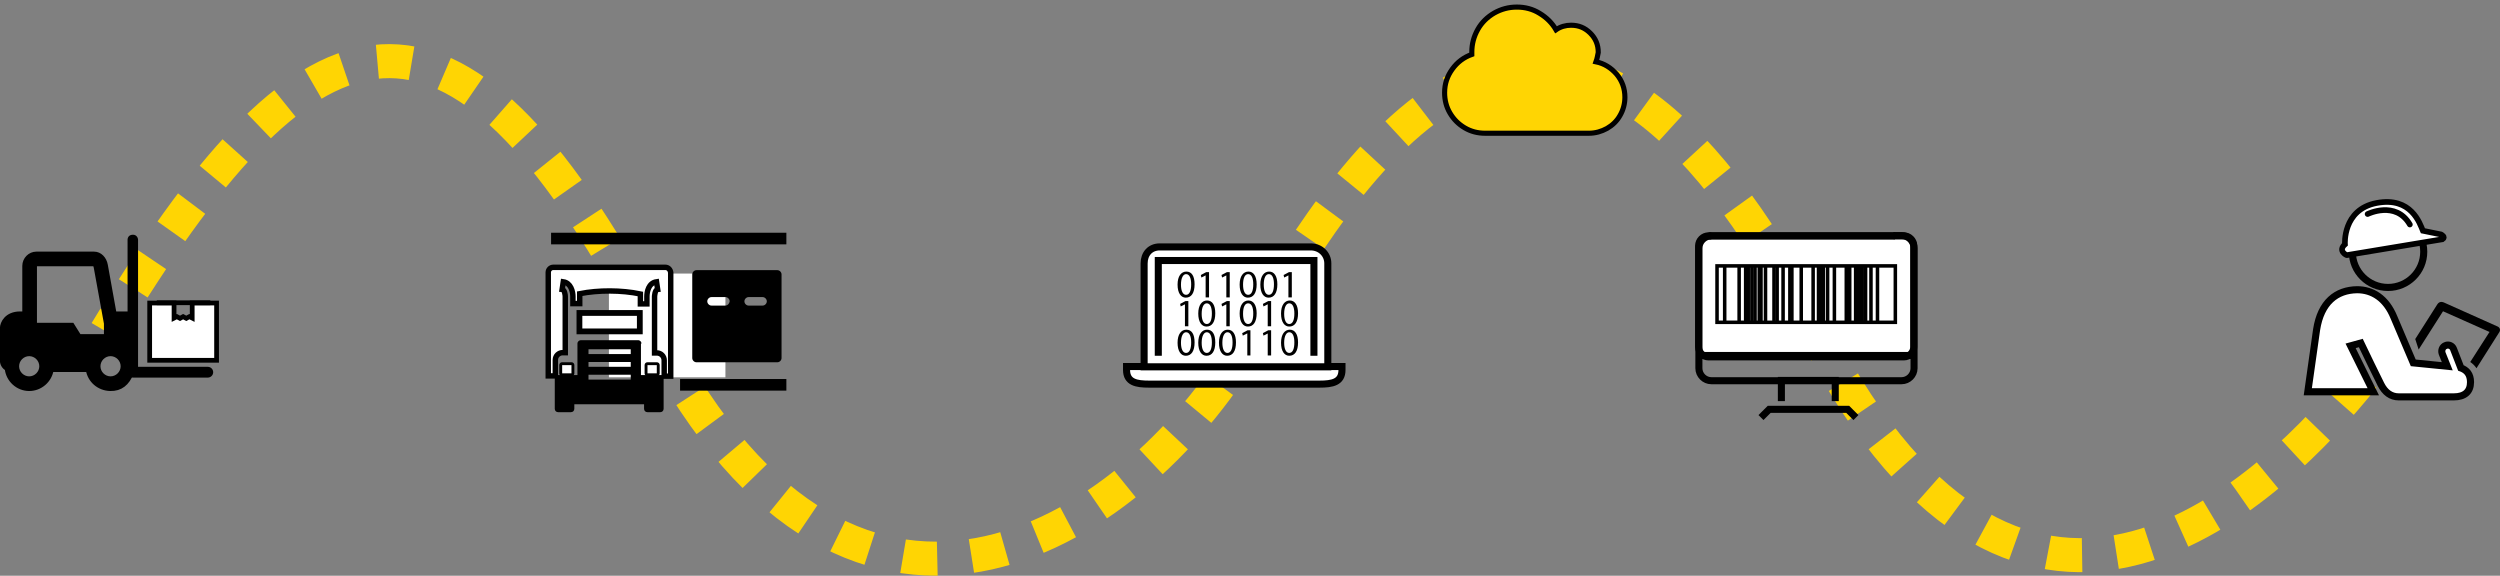 <?xml version="1.0" encoding="utf-8"?>
<!-- Generator: Adobe Illustrator 21.0.0, SVG Export Plug-In . SVG Version: 6.00 Build 0)  -->
<svg version="1.1" id="Layer_1" xmlns="http://www.w3.org/2000/svg" xmlns:xlink="http://www.w3.org/1999/xlink" x="0px" y="0px"
	 viewBox="0 0 881.9 203.1" style="enable-background:new 0 0 881.9 203.1;" xml:space="preserve">
<rect x="0" y="0" width="881.9" height="203.1" fill="#808080" stroke="none"/>
<style type="text/css">
	.st0{fill:none;stroke:#FFD503;stroke-width:12;stroke-miterlimit:10;}
	.st1{fill:none;stroke:#FFD503;stroke-width:12;stroke-miterlimit:10;stroke-dasharray:12.1,12.1;}
	.st2{fill:#FFD503;stroke:#000000;stroke-width:1.8;stroke-miterlimit:10;}
	.st3{fill:#FFFFFF;stroke:#000000;stroke-width:2.492;stroke-miterlimit:10;}
	.st4{fill:none;stroke:#000000;stroke-width:2.492;stroke-miterlimit:10;}
	.st5{fill:none;stroke:#000000;stroke-width:1.246;stroke-miterlimit:10;}
	.st6{fill:#FFFFFF;stroke:#000000;stroke-width:1.246;stroke-miterlimit:10;}
	.st7{fill:#FFFFFF;stroke:#000000;stroke-width:2.5;stroke-miterlimit:10;}
	.st8{fill:none;stroke:#000000;stroke-width:2.5;stroke-miterlimit:10;}
	.st9{fill:#FFFFFF;stroke:#000000;stroke-width:2;stroke-miterlimit:10;}
	.st10{fill:#FFFFFF;stroke:#000000;stroke-width:2;stroke-linecap:round;stroke-linejoin:round;stroke-miterlimit:10;}
	.st11{stroke:#000000;stroke-width:1.673;stroke-miterlimit:10;}
	.st12{fill:#FFFFFF;stroke:#000000;stroke-width:1.673;stroke-miterlimit:10;}
	.st13{fill:none;stroke:#000000;stroke-width:1.673;stroke-miterlimit:10;}
	.st14{fill:#FFFFFF;}
	.st15{fill:#FFFFFF;stroke:#000000;stroke-width:1.917;}
	.st16{fill:#FFFFFF;stroke:#000000;stroke-width:2.041;stroke-miterlimit:10;}
	.st17{fill:#FFFFFF;stroke:#000000;stroke-width:1.021;stroke-miterlimit:10;}
</style>
<g>
	<g>
		<path class="st0" d="M844.4,118.6c0,0-1.2,1.8-3.4,4.9"/>
		<path class="st1" d="M833.6,133.1c-30.3,37.9-118.8,127.2-192.5-14.6c-90.4-174-161.6-67.5-199.8,0s-138.7,136.5-210,0
			C162.1-13.9,112.9-3.7,43.8,106.8"/>
		<path class="st0" d="M40.6,111.9c-1,1.7-2.1,3.4-3.1,5.1"/>
	</g>
</g>
<g>
	<path class="st2" d="M563,21.8c2.9,0.6,5.3,2.1,7.3,4.4c1.9,2.3,2.9,5,2.9,8.1c0,2.3-0.6,4.5-1.7,6.4c-1.1,2-2.7,3.5-4.6,4.6
		c-2,1.1-4.1,1.7-6.4,1.7h-36.6c-2.6,0-5-0.6-7.2-1.9c-2.2-1.3-3.9-3-5.2-5.2s-1.9-4.6-1.9-7.2c0-3.1,0.9-5.8,2.7-8.3
		s4.1-4.2,6.9-5.2v-0.8c0-2.9,0.7-5.5,2.1-8c1.4-2.5,3.4-4.4,5.8-5.8c2.5-1.4,5.1-2.1,8-2.1s5.6,0.7,8,2.2c2.5,1.5,4.4,3.4,5.8,5.8
		c1.6-1.1,3.4-1.6,5.3-1.6c2.7,0,4.9,0.9,6.8,2.8c1.9,1.9,2.8,4.1,2.8,6.8C563.6,19.5,563.4,20.7,563,21.8z"/>
</g>
<g>
	<path class="st3" d="M473.4,129.3h-76v1.2c0,4.4,3.5,5,7.9,5h60.2c4.4,0,7.9-0.6,7.9-5V129.3z"/>
	<path class="st3" d="M462.4,87.1c3.4,0,6,2.6,6,5.8v36.5h-64.8V92.9c0-3.3,2.1-5.8,5.5-5.8H462.4z"/>
	<polyline class="st4" points="408.6,125.5 408.6,91.9 463.5,91.9 463.5,125.5 	"/>
	<g>
		<path d="M421.4,100.3c0,3-1.1,4.7-3.1,4.7c-1.7,0-2.9-1.6-2.9-4.6s1.3-4.6,3.1-4.6C420.4,95.8,421.4,97.4,421.4,100.3z
			 M416.6,100.4c0,2.3,0.7,3.6,1.8,3.6c1.2,0,1.8-1.4,1.8-3.7c0-2.2-0.6-3.6-1.8-3.6C417.4,96.7,416.6,98,416.6,100.4z"/>
		<path d="M425.4,97.1L425.4,97.1l-1.6,0.8l-0.2-0.9l1.9-1h1v8.9h-1.2v-7.8H425.4z"/>
		<path d="M432.7,97.1L432.7,97.1l-1.6,0.8l-0.2-0.9l1.9-1h1v8.9h-1.2v-7.8H432.7z"/>
		<path d="M443.3,100.3c0,3-1.1,4.7-3.1,4.7c-1.7,0-2.9-1.6-2.9-4.6s1.3-4.6,3.1-4.6S443.3,97.4,443.3,100.3z M438.5,100.4
			c0,2.3,0.7,3.6,1.8,3.6c1.2,0,1.8-1.4,1.8-3.7c0-2.2-0.6-3.6-1.8-3.6C439.2,96.7,438.5,98,438.5,100.4z"/>
		<path d="M450.6,100.3c0,3-1.1,4.7-3.1,4.7c-1.7,0-2.9-1.6-2.9-4.6s1.3-4.6,3.1-4.6C449.5,95.8,450.6,97.4,450.6,100.3z
			 M445.8,100.4c0,2.3,0.7,3.6,1.8,3.6c1.2,0,1.8-1.4,1.8-3.7c0-2.2-0.6-3.6-1.8-3.6C446.5,96.7,445.8,98,445.8,100.4z"/>
		<path d="M454.6,97.1L454.6,97.1l-1.6,0.8l-0.2-0.9l1.9-1h1v8.9h-1.2v-7.8H454.6z"/>
		<path d="M418.1,107.3L418.1,107.3l-1.6,0.8l-0.2-0.9l1.9-1h1v8.9H418v-7.8H418.1z"/>
		<path d="M428.7,110.5c0,3-1.1,4.7-3.1,4.7c-1.7,0-2.9-1.6-2.9-4.6s1.3-4.6,3.1-4.6C427.7,106,428.7,107.7,428.7,110.5z
			 M423.9,110.7c0,2.3,0.7,3.6,1.8,3.6c1.2,0,1.8-1.4,1.8-3.7c0-2.2-0.6-3.6-1.8-3.6C424.7,107,423.9,108.2,423.9,110.7z"/>
		<path d="M432.7,107.3L432.7,107.3l-1.6,0.8l-0.2-0.9l1.9-1h1v8.9h-1.2v-7.8H432.7z"/>
		<path d="M443.3,110.5c0,3-1.1,4.7-3.1,4.7c-1.7,0-2.9-1.6-2.9-4.6s1.3-4.6,3.1-4.6S443.3,107.7,443.3,110.5z M438.5,110.7
			c0,2.3,0.7,3.6,1.8,3.6c1.2,0,1.8-1.4,1.8-3.7c0-2.2-0.6-3.6-1.8-3.6C439.2,107,438.5,108.2,438.5,110.7z"/>
		<path d="M447.3,107.3L447.3,107.3l-1.6,0.8l-0.2-0.9l1.9-1h1v8.9h-1.2v-7.8H447.3z"/>
		<path d="M457.9,110.5c0,3-1.1,4.7-3.1,4.7c-1.7,0-2.9-1.6-2.9-4.6s1.3-4.6,3.1-4.6C456.8,106,457.9,107.7,457.9,110.5z M453,110.7
			c0,2.3,0.7,3.6,1.8,3.6c1.2,0,1.8-1.4,1.8-3.7c0-2.2-0.6-3.6-1.8-3.6C453.8,107,453,108.2,453,110.7z"/>
		<path d="M421.4,120.8c0,3-1.1,4.7-3.1,4.7c-1.7,0-2.9-1.6-2.9-4.6s1.3-4.6,3.1-4.6C420.4,116.3,421.4,117.9,421.4,120.8z
			 M416.6,120.9c0,2.3,0.7,3.6,1.8,3.6c1.2,0,1.8-1.4,1.8-3.7c0-2.2-0.6-3.6-1.8-3.6C417.4,117.2,416.6,118.5,416.6,120.9z"/>
		<path d="M428.7,120.8c0,3-1.1,4.7-3.1,4.7c-1.7,0-2.9-1.6-2.9-4.6s1.3-4.6,3.1-4.6C427.7,116.3,428.7,117.9,428.7,120.8z
			 M423.9,120.9c0,2.3,0.7,3.6,1.8,3.6c1.2,0,1.8-1.4,1.8-3.7c0-2.2-0.6-3.6-1.8-3.6C424.7,117.2,423.9,118.5,423.9,120.9z"/>
		<path d="M436,120.8c0,3-1.1,4.7-3.1,4.7c-1.7,0-2.9-1.6-2.9-4.6s1.3-4.6,3.1-4.6C434.9,116.3,436,117.9,436,120.8z M431.2,120.9
			c0,2.3,0.7,3.6,1.8,3.6c1.2,0,1.8-1.4,1.8-3.7c0-2.2-0.6-3.6-1.8-3.6C432,117.2,431.2,118.5,431.2,120.9z"/>
		<path d="M440,117.6L440,117.6l-1.6,0.8l-0.2-0.9l1.9-1h1v8.9H440V117.6z"/>
		<path d="M447.3,117.6L447.3,117.6l-1.6,0.8l-0.2-0.9l1.9-1h1v8.9h-1.2v-7.8H447.3z"/>
		<path d="M457.9,120.8c0,3-1.1,4.7-3.1,4.7c-1.7,0-2.9-1.6-2.9-4.6s1.3-4.6,3.1-4.6C456.8,116.3,457.9,117.9,457.9,120.8z
			 M453,120.9c0,2.3,0.7,3.6,1.8,3.6c1.2,0,1.8-1.4,1.8-3.7c0-2.2-0.6-3.6-1.8-3.6C453.8,117.2,453,118.5,453,120.9z"/>
	</g>
</g>
<g>
	<g>
		<path class="st3" d="M671.6,125.9h-68.9c-1.9,0-3.5-1.6-3.5-3.5V86.7c0-1.9,1.6-3.5,3.5-3.5h68.9c1.9,0,3.5,1.6,3.5,3.5v35.7
			C675.1,124.3,673.5,125.9,671.6,125.9z"/>
		<path class="st4" d="M603.7,83.2L603.7,83.2c-2.4,0-4.4,2-4.4,4.4v42.3c0,2.4,2,4.4,4.4,4.4h67.1c2.4,0,4.4-2,4.4-4.4V87.5
			c0-2.4-2-4.4-4.4-4.4h-2.9"/>
		<polyline class="st4" points="621.2,147.3 624.1,144.4 651.8,144.4 654.7,147.3 		"/>
		<polyline class="st4" points="628.4,141.5 628.4,134.2 647.4,134.2 647.4,141.5 		"/>
		<line class="st4" x1="675.1" y1="125.4" x2="599.3" y2="125.4"/>
		<line class="st4" x1="602.9" y1="83.2" x2="668.5" y2="83.2"/>
		<path class="st5" d="M605.5,119.8"/>
		<path class="st5" d="M668.8,119.8"/>
	</g>
	<rect x="605.7" y="93.8" class="st6" width="62.9" height="19.9"/>
	<line class="st5" x1="613.5" y1="93.9" x2="613.5" y2="113.5"/>
	<line class="st5" x1="615.8" y1="93.9" x2="615.8" y2="113.5"/>
	<line class="st5" x1="616.7" y1="93.9" x2="616.7" y2="113.5"/>
	<line class="st5" x1="619.1" y1="93.9" x2="619.1" y2="113.5"/>
	<line class="st5" x1="625.8" y1="93.9" x2="625.8" y2="113.5"/>
	<line class="st5" x1="629" y1="93.9" x2="629" y2="113.5"/>
	<line class="st5" x1="631.4" y1="93.9" x2="631.4" y2="113.5"/>
	<line class="st5" x1="656.7" y1="93.9" x2="656.7" y2="113.5"/>
	<line class="st5" x1="660" y1="93.9" x2="660" y2="113.5"/>
	<line class="st5" x1="662.3" y1="93.9" x2="662.3" y2="113.5"/>
	<line class="st5" x1="652.5" y1="93.9" x2="652.5" y2="113.5"/>
	<line class="st5" x1="655.7" y1="93.9" x2="655.7" y2="113.5"/>
	<line class="st5" x1="658.1" y1="93.9" x2="658.1" y2="113.5"/>
	<line class="st5" x1="651.3" y1="93.9" x2="651.3" y2="113.5"/>
	<line class="st5" x1="654.6" y1="93.9" x2="654.6" y2="113.5"/>
	<line class="st5" x1="656.9" y1="93.9" x2="656.9" y2="113.5"/>
	<line class="st5" x1="641.5" y1="93.9" x2="641.5" y2="113.5"/>
	<line class="st5" x1="644.7" y1="93.9" x2="644.7" y2="113.5"/>
	<line class="st5" x1="647.1" y1="93.9" x2="647.1" y2="113.5"/>
	<line class="st5" x1="632.1" y1="93.9" x2="632.1" y2="113.5"/>
	<line class="st5" x1="635.4" y1="93.9" x2="635.4" y2="113.5"/>
	<line class="st5" x1="626.9" y1="93.9" x2="626.9" y2="113.5"/>
	<line class="st5" x1="642.6" y1="93.9" x2="642.6" y2="113.5"/>
	<line class="st5" x1="643.2" y1="93.9" x2="643.2" y2="113.5"/>
	<line class="st5" x1="639.6" y1="93.9" x2="639.6" y2="113.5"/>
	<line class="st5" x1="618" y1="93.9" x2="618" y2="113.5"/>
	<line class="st5" x1="608.4" y1="93.9" x2="608.4" y2="113.5"/>
	<line class="st5" x1="620.6" y1="93.9" x2="620.6" y2="113.5"/>
	<line class="st5" x1="621.2" y1="93.9" x2="621.2" y2="113.5"/>
	<line class="st5" x1="622.8" y1="93.9" x2="622.8" y2="113.5"/>
</g>
<g>
	<path d="M881.1,115.2l-19-8.5c-1-0.4-1.8-0.2-2.4,0.8l-7.7,12.1l1.2,3.7l8.6-13.5l16.4,7.3l-6.8,10.6c0.9,0.6,1.6,1.3,2.2,2.2
		l8.1-12.8C882.1,116.4,881.9,115.6,881.1,115.2z"/>
	<path class="st7" d="M817.2,116.3l-3.1,21.9h23.1l-8-16.2l3.6-1c2,4.2,5.2,10.8,7.1,14.6c1.4,2.8,3.5,4.4,6.3,4.4h19.4
		c3.8,0,5.9-1.8,5.9-5.2c0-2.8-1.4-4.3-3.4-5l-2.6-6.7c-0.4-1.1-1.7-1.7-2.8-1.2c-1.1,0.4-1.6,1.7-1.2,2.8l1.8,4.5l-12-1.2l-6.8-16
		c-2.8-6.9-7.7-9.8-13-9.8C824.2,102.3,818.7,106.6,817.2,116.3z"/>
	<circle class="st8" cx="842.4" cy="88.8" r="12.6"/>
	<g>
		<path class="st9" d="M827.2,86.2c0,0-0.9-12.3,11.2-14.6c12.2-2.3,15.2,7.2,16.3,9.8l6.4,1.3c0,0,1.8,0.9,0.5,1.7L827.9,90
			C827.8,90.1,824.6,88.5,827.2,86.2z"/>
		<path class="st10" d="M835.2,75.5c0,0,9.9-4.9,14.9,3.7"/>
	</g>
</g>
<g>
	<g>
		<path class="st11" d="M10.3,137.1c3.9,0,7.2-2.9,7.8-6.7h13c0.6,3.8,3.8,6.6,7.8,6.7c3.6,0.1,6-1.9,7.4-5.5l0.5-0.2l-0.1-20.7
			h-6.4l-3.1-17.2c-0.4-2.2-2-3.9-4-3.9H12.8c-2.2,0-4.1,1.9-4.1,4.2v16.9H7.1c-4.7,0-6.3,3.3-6.3,5.1v11.4c0,1.2,0.7,2.3,1.7,2.8
			C2.9,134,6.3,137.1,10.3,137.1z M43.4,129.2c0,2.4-2,4.4-4.4,4.4s-4.4-2-4.4-4.4c0-2.4,2-4.4,4.4-4.4
			C41.4,124.8,43.4,126.8,43.4,129.2z M12.8,93.1H33c0.6,0,0.7,0.4,0.9,1.2l3.6,19.8v4.6h-9.6l-2.5-4H12.2V93.9
			C12.2,93.5,12.4,93.1,12.8,93.1z M10.3,124.8c2.4,0,4.4,2,4.4,4.4s-2,4.4-4.4,4.4s-4.4-2-4.4-4.4C5.9,126.8,7.9,124.8,10.3,124.8z
			"/>
		<polygon class="st12" points="52.8,127.1 76.4,127.1 76.4,106.9 67.8,106.9 67.8,112.2 66.8,111.7 65.7,112.3 64.6,111.7 
			63.5,112.3 62.4,111.7 61.4,112.2 61.4,106.9 52.8,106.9 		"/>
		<line class="st13" x1="55.3" y1="106.8" x2="74.2" y2="106.8"/>
		<path d="M45,131.3c0,1,0.8,1.9,1.9,1.9h26.4c1,0,1.9-0.8,1.9-1.9c0-1-0.8-1.9-1.9-1.9H48.7V84.5c0-0.4-0.4-1.7-1.8-1.7
			c-1.9,0-1.9,1.7-1.9,1.7V131.3z"/>
	</g>
</g>
<g>
	<rect x="214.8" y="96.5" class="st14" width="41.1" height="36.6"/>
	<g>
		<path class="st15" d="M234.7,94.3h-39.5c-1,0-1.8,0.8-1.8,1.8v36.5h2.5V127c0-1.5,1.2-2.6,2.6-2.6h0.9v-19.8
			c0-0.5-0.2-2.4-1.1-2.5l0.4-2.7c2.7,0.4,3.4,3.5,3.4,5.2v2.5h2.4v-3.5c6.6-1.3,14.7-1.3,21.4,0.1v3.5h2.3v-2.6
			c0-1.7,0.6-4.8,3.4-5.2l0.4,2.7c-1,0.1-1.1,2.5-1.1,2.5v19.9h0.8c1.5,0,2.6,1.2,2.6,2.6v5.6h2.3V96.2
			C236.5,95.1,235.7,94.3,234.7,94.3z"/>
		<rect x="204.4" y="110.4" class="st16" width="21.3" height="6.5"/>
		<path d="M226.3,121.2c0-0.6-0.5-1.2-1.2-1.2h-20.2c-0.6,0-1.2,0.5-1.2,1.2v11.1h-8v11.9c0,0.7,0.5,1.2,1.2,1.2h4.5
			c0.7,0,1.2-0.5,1.2-1.2v-1.6h24.6v1.6c0,0.7,0.5,1.2,1.2,1.2h4.5c0.7,0,1.2-0.5,1.2-1.2v-11.9h-8v-11.1H226.3z M222.5,133.9h-14.9
			v-1.7h14.9V133.9z M222.5,129.4h-14.9v-1.7h14.9V129.4z M222.5,124.9h-14.9v-1.7h14.9V124.9z"/>
		<path class="st17" d="M201.6,132.2c0.3,0,0.5-0.2,0.5-0.5v-2.9c0-0.3-0.2-0.5-0.5-0.5h-3.3c-0.3,0-0.5,0.2-0.5,0.5v2.9
			c0,0.3,0.2,0.5,0.5,0.5H201.6z"/>
		<path class="st17" d="M231.7,132.2c0.3,0,0.5-0.2,0.5-0.5v-2.9c0-0.3-0.2-0.5-0.5-0.5h-3.3c-0.3,0-0.5,0.2-0.5,0.5v2.9
			c0,0.3,0.2,0.5,0.5,0.5H231.7z"/>
		<rect x="194.4" y="82.1" width="83" height="4.1"/>
		<rect x="239.9" y="133.7" width="37.5" height="4.1"/>
		<path d="M274.2,95.3h-28.5c-0.8,0-1.5,0.7-1.5,1.5v29.5c0,0.8,0.7,1.5,1.5,1.5h28.5c0.8,0,1.5-0.7,1.5-1.5V96.8
			C275.7,96,275,95.3,274.2,95.3z M255.8,107.8H251c-0.8,0-1.5-0.7-1.5-1.5s0.7-1.5,1.5-1.5h4.9c0.8,0,1.5,0.7,1.5,1.5
			C257.3,107.1,256.7,107.8,255.8,107.8z M269,107.8h-4.9c-0.8,0-1.5-0.7-1.5-1.5s0.7-1.5,1.5-1.5h4.9c0.8,0,1.5,0.7,1.5,1.5
			C270.5,107.1,269.8,107.8,269,107.8z"/>
	</g>
</g>
</svg>

